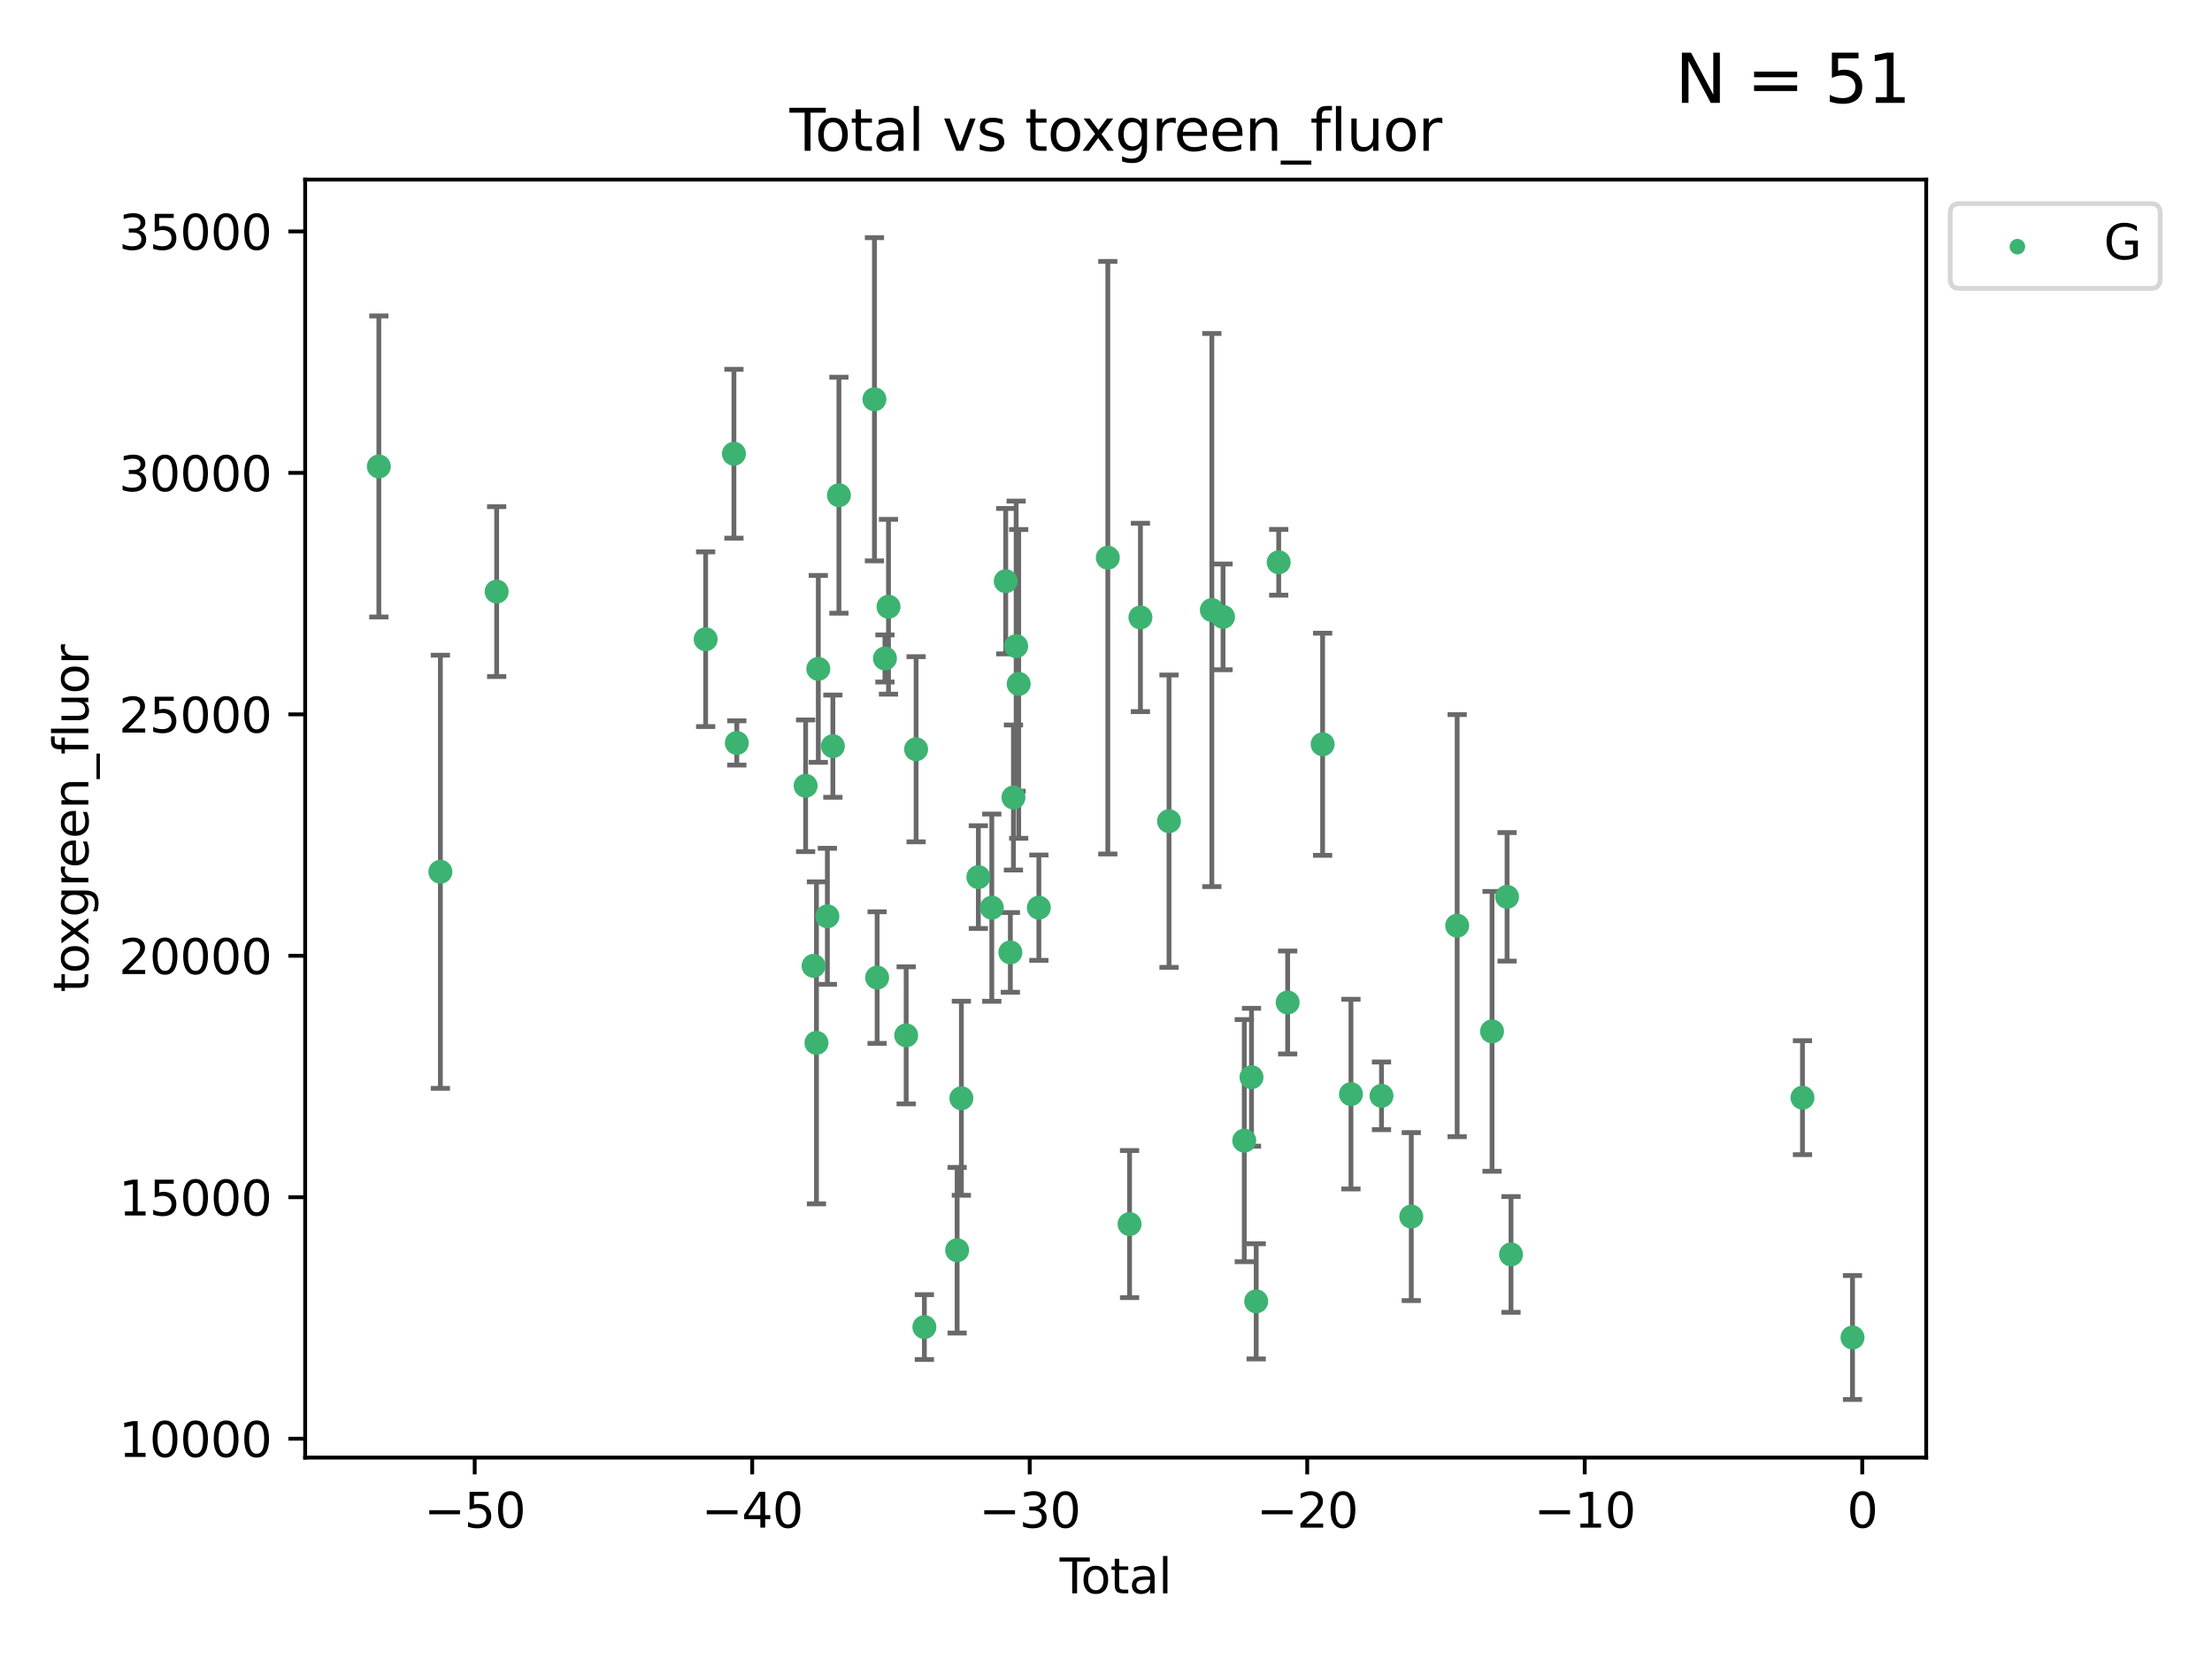<?xml version="1.0" encoding="utf-8" standalone="no"?>
<!DOCTYPE svg PUBLIC "-//W3C//DTD SVG 1.1//EN"
  "http://www.w3.org/Graphics/SVG/1.1/DTD/svg11.dtd">
<svg xmlns:xlink="http://www.w3.org/1999/xlink" width="460.8pt" height="345.6pt" viewBox="0 0 460.8 345.6" xmlns="http://www.w3.org/2000/svg" version="1.1">
 <defs>
  <style type="text/css">*{stroke-linejoin: round; stroke-linecap: butt}</style>
 </defs>
 <g id="figure_1">
  <g id="patch_1">
   <path d="M 0 345.6 
L 460.8 345.6 
L 460.8 0 
L 0 0 
z
" style="fill: #ffffff"/>
  </g>
  <g id="axes_1">
   <g id="patch_2">
    <path d="M 63.571 303.64 
L 401.26 303.64 
L 401.26 37.411 
L 63.571 37.411 
z
" style="fill: #ffffff"/>
   </g>
   <g id="PathCollection_1">
    <defs>
     <path id="mb3b7bef420" d="M 0 1.118 
C 0.297 1.118 0.581 1 0.791 0.791 
C 1 0.581 1.118 0.297 1.118 0 
C 1.118 -0.297 1 -0.581 0.791 -0.791 
C 0.581 -1 0.297 -1.118 0 -1.118 
C -0.297 -1.118 -0.581 -1 -0.791 -0.791 
C -1 -0.581 -1.118 -0.297 -1.118 0 
C -1.118 0.297 -1 0.581 -0.791 0.791 
C -0.581 1 -0.297 1.118 0 1.118 
z
" style="stroke: #3cb371"/>
    </defs>
    <g clip-path="url(#p422f9c77e2)">
     <use xlink:href="#mb3b7bef420" x="78.921" y="97.171" style="fill: #3cb371; stroke: #3cb371"/>
     <use xlink:href="#mb3b7bef420" x="91.739" y="181.606" style="fill: #3cb371; stroke: #3cb371"/>
     <use xlink:href="#mb3b7bef420" x="103.462" y="123.237" style="fill: #3cb371; stroke: #3cb371"/>
     <use xlink:href="#mb3b7bef420" x="146.999" y="133.163" style="fill: #3cb371; stroke: #3cb371"/>
     <use xlink:href="#mb3b7bef420" x="152.892" y="94.52" style="fill: #3cb371; stroke: #3cb371"/>
     <use xlink:href="#mb3b7bef420" x="153.492" y="154.77" style="fill: #3cb371; stroke: #3cb371"/>
     <use xlink:href="#mb3b7bef420" x="167.828" y="163.694" style="fill: #3cb371; stroke: #3cb371"/>
     <use xlink:href="#mb3b7bef420" x="169.483" y="201.207" style="fill: #3cb371; stroke: #3cb371"/>
     <use xlink:href="#mb3b7bef420" x="170.082" y="217.249" style="fill: #3cb371; stroke: #3cb371"/>
     <use xlink:href="#mb3b7bef420" x="170.468" y="139.339" style="fill: #3cb371; stroke: #3cb371"/>
     <use xlink:href="#mb3b7bef420" x="172.357" y="190.885" style="fill: #3cb371; stroke: #3cb371"/>
     <use xlink:href="#mb3b7bef420" x="173.502" y="155.438" style="fill: #3cb371; stroke: #3cb371"/>
     <use xlink:href="#mb3b7bef420" x="174.761" y="103.16" style="fill: #3cb371; stroke: #3cb371"/>
     <use xlink:href="#mb3b7bef420" x="182.161" y="83.177" style="fill: #3cb371; stroke: #3cb371"/>
     <use xlink:href="#mb3b7bef420" x="182.721" y="203.652" style="fill: #3cb371; stroke: #3cb371"/>
     <use xlink:href="#mb3b7bef420" x="184.35" y="137.17" style="fill: #3cb371; stroke: #3cb371"/>
     <use xlink:href="#mb3b7bef420" x="185.091" y="126.398" style="fill: #3cb371; stroke: #3cb371"/>
     <use xlink:href="#mb3b7bef420" x="188.772" y="215.683" style="fill: #3cb371; stroke: #3cb371"/>
     <use xlink:href="#mb3b7bef420" x="190.841" y="156.081" style="fill: #3cb371; stroke: #3cb371"/>
     <use xlink:href="#mb3b7bef420" x="192.565" y="276.455" style="fill: #3cb371; stroke: #3cb371"/>
     <use xlink:href="#mb3b7bef420" x="199.389" y="260.443" style="fill: #3cb371; stroke: #3cb371"/>
     <use xlink:href="#mb3b7bef420" x="200.271" y="228.785" style="fill: #3cb371; stroke: #3cb371"/>
     <use xlink:href="#mb3b7bef420" x="203.81" y="182.715" style="fill: #3cb371; stroke: #3cb371"/>
     <use xlink:href="#mb3b7bef420" x="206.609" y="189.086" style="fill: #3cb371; stroke: #3cb371"/>
     <use xlink:href="#mb3b7bef420" x="209.512" y="121.071" style="fill: #3cb371; stroke: #3cb371"/>
     <use xlink:href="#mb3b7bef420" x="210.476" y="198.403" style="fill: #3cb371; stroke: #3cb371"/>
     <use xlink:href="#mb3b7bef420" x="211.119" y="166.134" style="fill: #3cb371; stroke: #3cb371"/>
     <use xlink:href="#mb3b7bef420" x="211.682" y="134.603" style="fill: #3cb371; stroke: #3cb371"/>
     <use xlink:href="#mb3b7bef420" x="212.214" y="142.471" style="fill: #3cb371; stroke: #3cb371"/>
     <use xlink:href="#mb3b7bef420" x="216.414" y="189.084" style="fill: #3cb371; stroke: #3cb371"/>
     <use xlink:href="#mb3b7bef420" x="230.777" y="116.178" style="fill: #3cb371; stroke: #3cb371"/>
     <use xlink:href="#mb3b7bef420" x="235.309" y="254.995" style="fill: #3cb371; stroke: #3cb371"/>
     <use xlink:href="#mb3b7bef420" x="237.57" y="128.623" style="fill: #3cb371; stroke: #3cb371"/>
     <use xlink:href="#mb3b7bef420" x="243.526" y="171.065" style="fill: #3cb371; stroke: #3cb371"/>
     <use xlink:href="#mb3b7bef420" x="252.452" y="127.081" style="fill: #3cb371; stroke: #3cb371"/>
     <use xlink:href="#mb3b7bef420" x="254.782" y="128.51" style="fill: #3cb371; stroke: #3cb371"/>
     <use xlink:href="#mb3b7bef420" x="259.204" y="237.614" style="fill: #3cb371; stroke: #3cb371"/>
     <use xlink:href="#mb3b7bef420" x="260.711" y="224.405" style="fill: #3cb371; stroke: #3cb371"/>
     <use xlink:href="#mb3b7bef420" x="261.689" y="271.094" style="fill: #3cb371; stroke: #3cb371"/>
     <use xlink:href="#mb3b7bef420" x="266.377" y="117.136" style="fill: #3cb371; stroke: #3cb371"/>
     <use xlink:href="#mb3b7bef420" x="268.244" y="208.834" style="fill: #3cb371; stroke: #3cb371"/>
     <use xlink:href="#mb3b7bef420" x="275.526" y="155.046" style="fill: #3cb371; stroke: #3cb371"/>
     <use xlink:href="#mb3b7bef420" x="281.429" y="227.923" style="fill: #3cb371; stroke: #3cb371"/>
     <use xlink:href="#mb3b7bef420" x="287.791" y="228.282" style="fill: #3cb371; stroke: #3cb371"/>
     <use xlink:href="#mb3b7bef420" x="293.995" y="253.437" style="fill: #3cb371; stroke: #3cb371"/>
     <use xlink:href="#mb3b7bef420" x="303.554" y="192.83" style="fill: #3cb371; stroke: #3cb371"/>
     <use xlink:href="#mb3b7bef420" x="310.82" y="214.851" style="fill: #3cb371; stroke: #3cb371"/>
     <use xlink:href="#mb3b7bef420" x="313.947" y="186.832" style="fill: #3cb371; stroke: #3cb371"/>
     <use xlink:href="#mb3b7bef420" x="314.772" y="261.322" style="fill: #3cb371; stroke: #3cb371"/>
     <use xlink:href="#mb3b7bef420" x="375.49" y="228.666" style="fill: #3cb371; stroke: #3cb371"/>
     <use xlink:href="#mb3b7bef420" x="385.911" y="278.627" style="fill: #3cb371; stroke: #3cb371"/>
    </g>
   </g>
   <g id="matplotlib.axis_1">
    <g id="xtick_1">
     <g id="line2d_1">
      <defs>
       <path id="m20db71b859" d="M 0 0 
L 0 3.5 
" style="stroke: #000000; stroke-width: 0.8"/>
      </defs>
      <g>
       <use xlink:href="#m20db71b859" x="98.888" y="303.64" style="stroke: #000000; stroke-width: 0.8"/>
      </g>
     </g>
     <g id="text_1">
      <!-- −50 -->
      <g transform="translate(88.336 318.238)scale(0.1 -0.1)">
       <defs>
        <path id="DejaVuSans-2212" d="M 678 2272 
L 4684 2272 
L 4684 1741 
L 678 1741 
L 678 2272 
z
" transform="scale(0.016)"/>
        <path id="DejaVuSans-35" d="M 691 4666 
L 3169 4666 
L 3169 4134 
L 1269 4134 
L 1269 2991 
Q 1406 3038 1543 3061 
Q 1681 3084 1819 3084 
Q 2600 3084 3056 2656 
Q 3513 2228 3513 1497 
Q 3513 744 3044 326 
Q 2575 -91 1722 -91 
Q 1428 -91 1123 -41 
Q 819 9 494 109 
L 494 744 
Q 775 591 1075 516 
Q 1375 441 1709 441 
Q 2250 441 2565 725 
Q 2881 1009 2881 1497 
Q 2881 1984 2565 2268 
Q 2250 2553 1709 2553 
Q 1456 2553 1204 2497 
Q 953 2441 691 2322 
L 691 4666 
z
" transform="scale(0.016)"/>
        <path id="DejaVuSans-30" d="M 2034 4250 
Q 1547 4250 1301 3770 
Q 1056 3291 1056 2328 
Q 1056 1369 1301 889 
Q 1547 409 2034 409 
Q 2525 409 2770 889 
Q 3016 1369 3016 2328 
Q 3016 3291 2770 3770 
Q 2525 4250 2034 4250 
z
M 2034 4750 
Q 2819 4750 3233 4129 
Q 3647 3509 3647 2328 
Q 3647 1150 3233 529 
Q 2819 -91 2034 -91 
Q 1250 -91 836 529 
Q 422 1150 422 2328 
Q 422 3509 836 4129 
Q 1250 4750 2034 4750 
z
" transform="scale(0.016)"/>
       </defs>
       <use xlink:href="#DejaVuSans-2212"/>
       <use xlink:href="#DejaVuSans-35" x="83.789"/>
       <use xlink:href="#DejaVuSans-30" x="147.412"/>
      </g>
     </g>
    </g>
    <g id="xtick_2">
     <g id="line2d_2">
      <g>
       <use xlink:href="#m20db71b859" x="156.699" y="303.64" style="stroke: #000000; stroke-width: 0.8"/>
      </g>
     </g>
     <g id="text_2">
      <!-- −40 -->
      <g transform="translate(146.146 318.238)scale(0.1 -0.1)">
       <defs>
        <path id="DejaVuSans-34" d="M 2419 4116 
L 825 1625 
L 2419 1625 
L 2419 4116 
z
M 2253 4666 
L 3047 4666 
L 3047 1625 
L 3713 1625 
L 3713 1100 
L 3047 1100 
L 3047 0 
L 2419 0 
L 2419 1100 
L 313 1100 
L 313 1709 
L 2253 4666 
z
" transform="scale(0.016)"/>
       </defs>
       <use xlink:href="#DejaVuSans-2212"/>
       <use xlink:href="#DejaVuSans-34" x="83.789"/>
       <use xlink:href="#DejaVuSans-30" x="147.412"/>
      </g>
     </g>
    </g>
    <g id="xtick_3">
     <g id="line2d_3">
      <g>
       <use xlink:href="#m20db71b859" x="214.509" y="303.64" style="stroke: #000000; stroke-width: 0.8"/>
      </g>
     </g>
     <g id="text_3">
      <!-- −30 -->
      <g transform="translate(203.956 318.238)scale(0.1 -0.1)">
       <defs>
        <path id="DejaVuSans-33" d="M 2597 2516 
Q 3050 2419 3304 2112 
Q 3559 1806 3559 1356 
Q 3559 666 3084 287 
Q 2609 -91 1734 -91 
Q 1441 -91 1130 -33 
Q 819 25 488 141 
L 488 750 
Q 750 597 1062 519 
Q 1375 441 1716 441 
Q 2309 441 2620 675 
Q 2931 909 2931 1356 
Q 2931 1769 2642 2001 
Q 2353 2234 1838 2234 
L 1294 2234 
L 1294 2753 
L 1863 2753 
Q 2328 2753 2575 2939 
Q 2822 3125 2822 3475 
Q 2822 3834 2567 4026 
Q 2313 4219 1838 4219 
Q 1578 4219 1281 4162 
Q 984 4106 628 3988 
L 628 4550 
Q 988 4650 1302 4700 
Q 1616 4750 1894 4750 
Q 2613 4750 3031 4423 
Q 3450 4097 3450 3541 
Q 3450 3153 3228 2886 
Q 3006 2619 2597 2516 
z
" transform="scale(0.016)"/>
       </defs>
       <use xlink:href="#DejaVuSans-2212"/>
       <use xlink:href="#DejaVuSans-33" x="83.789"/>
       <use xlink:href="#DejaVuSans-30" x="147.412"/>
      </g>
     </g>
    </g>
    <g id="xtick_4">
     <g id="line2d_4">
      <g>
       <use xlink:href="#m20db71b859" x="272.319" y="303.64" style="stroke: #000000; stroke-width: 0.8"/>
      </g>
     </g>
     <g id="text_4">
      <!-- −20 -->
      <g transform="translate(261.767 318.238)scale(0.1 -0.1)">
       <defs>
        <path id="DejaVuSans-32" d="M 1228 531 
L 3431 531 
L 3431 0 
L 469 0 
L 469 531 
Q 828 903 1448 1529 
Q 2069 2156 2228 2338 
Q 2531 2678 2651 2914 
Q 2772 3150 2772 3378 
Q 2772 3750 2511 3984 
Q 2250 4219 1831 4219 
Q 1534 4219 1204 4116 
Q 875 4013 500 3803 
L 500 4441 
Q 881 4594 1212 4672 
Q 1544 4750 1819 4750 
Q 2544 4750 2975 4387 
Q 3406 4025 3406 3419 
Q 3406 3131 3298 2873 
Q 3191 2616 2906 2266 
Q 2828 2175 2409 1742 
Q 1991 1309 1228 531 
z
" transform="scale(0.016)"/>
       </defs>
       <use xlink:href="#DejaVuSans-2212"/>
       <use xlink:href="#DejaVuSans-32" x="83.789"/>
       <use xlink:href="#DejaVuSans-30" x="147.412"/>
      </g>
     </g>
    </g>
    <g id="xtick_5">
     <g id="line2d_5">
      <g>
       <use xlink:href="#m20db71b859" x="330.129" y="303.64" style="stroke: #000000; stroke-width: 0.8"/>
      </g>
     </g>
     <g id="text_5">
      <!-- −10 -->
      <g transform="translate(319.577 318.238)scale(0.1 -0.1)">
       <defs>
        <path id="DejaVuSans-31" d="M 794 531 
L 1825 531 
L 1825 4091 
L 703 3866 
L 703 4441 
L 1819 4666 
L 2450 4666 
L 2450 531 
L 3481 531 
L 3481 0 
L 794 0 
L 794 531 
z
" transform="scale(0.016)"/>
       </defs>
       <use xlink:href="#DejaVuSans-2212"/>
       <use xlink:href="#DejaVuSans-31" x="83.789"/>
       <use xlink:href="#DejaVuSans-30" x="147.412"/>
      </g>
     </g>
    </g>
    <g id="xtick_6">
     <g id="line2d_6">
      <g>
       <use xlink:href="#m20db71b859" x="387.939" y="303.64" style="stroke: #000000; stroke-width: 0.8"/>
      </g>
     </g>
     <g id="text_6">
      <!-- 0 -->
      <g transform="translate(384.758 318.238)scale(0.1 -0.1)">
       <use xlink:href="#DejaVuSans-30"/>
      </g>
     </g>
    </g>
    <g id="text_7">
     <!-- Total -->
     <g transform="translate(220.739 331.917)scale(0.1 -0.1)">
      <defs>
       <path id="DejaVuSans-54" d="M -19 4666 
L 3928 4666 
L 3928 4134 
L 2272 4134 
L 2272 0 
L 1638 0 
L 1638 4134 
L -19 4134 
L -19 4666 
z
" transform="scale(0.016)"/>
       <path id="DejaVuSans-6f" d="M 1959 3097 
Q 1497 3097 1228 2736 
Q 959 2375 959 1747 
Q 959 1119 1226 758 
Q 1494 397 1959 397 
Q 2419 397 2687 759 
Q 2956 1122 2956 1747 
Q 2956 2369 2687 2733 
Q 2419 3097 1959 3097 
z
M 1959 3584 
Q 2709 3584 3137 3096 
Q 3566 2609 3566 1747 
Q 3566 888 3137 398 
Q 2709 -91 1959 -91 
Q 1206 -91 779 398 
Q 353 888 353 1747 
Q 353 2609 779 3096 
Q 1206 3584 1959 3584 
z
" transform="scale(0.016)"/>
       <path id="DejaVuSans-74" d="M 1172 4494 
L 1172 3500 
L 2356 3500 
L 2356 3053 
L 1172 3053 
L 1172 1153 
Q 1172 725 1289 603 
Q 1406 481 1766 481 
L 2356 481 
L 2356 0 
L 1766 0 
Q 1100 0 847 248 
Q 594 497 594 1153 
L 594 3053 
L 172 3053 
L 172 3500 
L 594 3500 
L 594 4494 
L 1172 4494 
z
" transform="scale(0.016)"/>
       <path id="DejaVuSans-61" d="M 2194 1759 
Q 1497 1759 1228 1600 
Q 959 1441 959 1056 
Q 959 750 1161 570 
Q 1363 391 1709 391 
Q 2188 391 2477 730 
Q 2766 1069 2766 1631 
L 2766 1759 
L 2194 1759 
z
M 3341 1997 
L 3341 0 
L 2766 0 
L 2766 531 
Q 2569 213 2275 61 
Q 1981 -91 1556 -91 
Q 1019 -91 701 211 
Q 384 513 384 1019 
Q 384 1609 779 1909 
Q 1175 2209 1959 2209 
L 2766 2209 
L 2766 2266 
Q 2766 2663 2505 2880 
Q 2244 3097 1772 3097 
Q 1472 3097 1187 3025 
Q 903 2953 641 2809 
L 641 3341 
Q 956 3463 1253 3523 
Q 1550 3584 1831 3584 
Q 2591 3584 2966 3190 
Q 3341 2797 3341 1997 
z
" transform="scale(0.016)"/>
       <path id="DejaVuSans-6c" d="M 603 4863 
L 1178 4863 
L 1178 0 
L 603 0 
L 603 4863 
z
" transform="scale(0.016)"/>
      </defs>
      <use xlink:href="#DejaVuSans-54"/>
      <use xlink:href="#DejaVuSans-6f" x="44.084"/>
      <use xlink:href="#DejaVuSans-74" x="105.266"/>
      <use xlink:href="#DejaVuSans-61" x="144.475"/>
      <use xlink:href="#DejaVuSans-6c" x="205.754"/>
     </g>
    </g>
   </g>
   <g id="matplotlib.axis_2">
    <g id="ytick_1">
     <g id="line2d_7">
      <defs>
       <path id="mde42cd6445" d="M 0 0 
L -3.5 0 
" style="stroke: #000000; stroke-width: 0.8"/>
      </defs>
      <g>
       <use xlink:href="#mde42cd6445" x="63.571" y="299.706" style="stroke: #000000; stroke-width: 0.8"/>
      </g>
     </g>
     <g id="text_8">
      <!-- 10000 -->
      <g transform="translate(24.759 303.505)scale(0.1 -0.1)">
       <use xlink:href="#DejaVuSans-31"/>
       <use xlink:href="#DejaVuSans-30" x="63.623"/>
       <use xlink:href="#DejaVuSans-30" x="127.246"/>
       <use xlink:href="#DejaVuSans-30" x="190.869"/>
       <use xlink:href="#DejaVuSans-30" x="254.492"/>
      </g>
     </g>
    </g>
    <g id="ytick_2">
     <g id="line2d_8">
      <g>
       <use xlink:href="#mde42cd6445" x="63.571" y="249.408" style="stroke: #000000; stroke-width: 0.8"/>
      </g>
     </g>
     <g id="text_9">
      <!-- 15000 -->
      <g transform="translate(24.759 253.207)scale(0.1 -0.1)">
       <use xlink:href="#DejaVuSans-31"/>
       <use xlink:href="#DejaVuSans-35" x="63.623"/>
       <use xlink:href="#DejaVuSans-30" x="127.246"/>
       <use xlink:href="#DejaVuSans-30" x="190.869"/>
       <use xlink:href="#DejaVuSans-30" x="254.492"/>
      </g>
     </g>
    </g>
    <g id="ytick_3">
     <g id="line2d_9">
      <g>
       <use xlink:href="#mde42cd6445" x="63.571" y="199.109" style="stroke: #000000; stroke-width: 0.8"/>
      </g>
     </g>
     <g id="text_10">
      <!-- 20000 -->
      <g transform="translate(24.759 202.908)scale(0.1 -0.1)">
       <use xlink:href="#DejaVuSans-32"/>
       <use xlink:href="#DejaVuSans-30" x="63.623"/>
       <use xlink:href="#DejaVuSans-30" x="127.246"/>
       <use xlink:href="#DejaVuSans-30" x="190.869"/>
       <use xlink:href="#DejaVuSans-30" x="254.492"/>
      </g>
     </g>
    </g>
    <g id="ytick_4">
     <g id="line2d_10">
      <g>
       <use xlink:href="#mde42cd6445" x="63.571" y="148.811" style="stroke: #000000; stroke-width: 0.8"/>
      </g>
     </g>
     <g id="text_11">
      <!-- 25000 -->
      <g transform="translate(24.759 152.61)scale(0.1 -0.1)">
       <use xlink:href="#DejaVuSans-32"/>
       <use xlink:href="#DejaVuSans-35" x="63.623"/>
       <use xlink:href="#DejaVuSans-30" x="127.246"/>
       <use xlink:href="#DejaVuSans-30" x="190.869"/>
       <use xlink:href="#DejaVuSans-30" x="254.492"/>
      </g>
     </g>
    </g>
    <g id="ytick_5">
     <g id="line2d_11">
      <g>
       <use xlink:href="#mde42cd6445" x="63.571" y="98.512" style="stroke: #000000; stroke-width: 0.8"/>
      </g>
     </g>
     <g id="text_12">
      <!-- 30000 -->
      <g transform="translate(24.759 102.311)scale(0.1 -0.1)">
       <use xlink:href="#DejaVuSans-33"/>
       <use xlink:href="#DejaVuSans-30" x="63.623"/>
       <use xlink:href="#DejaVuSans-30" x="127.246"/>
       <use xlink:href="#DejaVuSans-30" x="190.869"/>
       <use xlink:href="#DejaVuSans-30" x="254.492"/>
      </g>
     </g>
    </g>
    <g id="ytick_6">
     <g id="line2d_12">
      <g>
       <use xlink:href="#mde42cd6445" x="63.571" y="48.214" style="stroke: #000000; stroke-width: 0.8"/>
      </g>
     </g>
     <g id="text_13">
      <!-- 35000 -->
      <g transform="translate(24.759 52.013)scale(0.1 -0.1)">
       <use xlink:href="#DejaVuSans-33"/>
       <use xlink:href="#DejaVuSans-35" x="63.623"/>
       <use xlink:href="#DejaVuSans-30" x="127.246"/>
       <use xlink:href="#DejaVuSans-30" x="190.869"/>
       <use xlink:href="#DejaVuSans-30" x="254.492"/>
      </g>
     </g>
    </g>
    <g id="text_14">
     <!-- toxgreen_fluor -->
     <g transform="translate(18.401 206.72)rotate(-90)scale(0.1 -0.1)">
      <defs>
       <path id="DejaVuSans-78" d="M 3513 3500 
L 2247 1797 
L 3578 0 
L 2900 0 
L 1881 1375 
L 863 0 
L 184 0 
L 1544 1831 
L 300 3500 
L 978 3500 
L 1906 2253 
L 2834 3500 
L 3513 3500 
z
" transform="scale(0.016)"/>
       <path id="DejaVuSans-67" d="M 2906 1791 
Q 2906 2416 2648 2759 
Q 2391 3103 1925 3103 
Q 1463 3103 1205 2759 
Q 947 2416 947 1791 
Q 947 1169 1205 825 
Q 1463 481 1925 481 
Q 2391 481 2648 825 
Q 2906 1169 2906 1791 
z
M 3481 434 
Q 3481 -459 3084 -895 
Q 2688 -1331 1869 -1331 
Q 1566 -1331 1297 -1286 
Q 1028 -1241 775 -1147 
L 775 -588 
Q 1028 -725 1275 -790 
Q 1522 -856 1778 -856 
Q 2344 -856 2625 -561 
Q 2906 -266 2906 331 
L 2906 616 
Q 2728 306 2450 153 
Q 2172 0 1784 0 
Q 1141 0 747 490 
Q 353 981 353 1791 
Q 353 2603 747 3093 
Q 1141 3584 1784 3584 
Q 2172 3584 2450 3431 
Q 2728 3278 2906 2969 
L 2906 3500 
L 3481 3500 
L 3481 434 
z
" transform="scale(0.016)"/>
       <path id="DejaVuSans-72" d="M 2631 2963 
Q 2534 3019 2420 3045 
Q 2306 3072 2169 3072 
Q 1681 3072 1420 2755 
Q 1159 2438 1159 1844 
L 1159 0 
L 581 0 
L 581 3500 
L 1159 3500 
L 1159 2956 
Q 1341 3275 1631 3429 
Q 1922 3584 2338 3584 
Q 2397 3584 2469 3576 
Q 2541 3569 2628 3553 
L 2631 2963 
z
" transform="scale(0.016)"/>
       <path id="DejaVuSans-65" d="M 3597 1894 
L 3597 1613 
L 953 1613 
Q 991 1019 1311 708 
Q 1631 397 2203 397 
Q 2534 397 2845 478 
Q 3156 559 3463 722 
L 3463 178 
Q 3153 47 2828 -22 
Q 2503 -91 2169 -91 
Q 1331 -91 842 396 
Q 353 884 353 1716 
Q 353 2575 817 3079 
Q 1281 3584 2069 3584 
Q 2775 3584 3186 3129 
Q 3597 2675 3597 1894 
z
M 3022 2063 
Q 3016 2534 2758 2815 
Q 2500 3097 2075 3097 
Q 1594 3097 1305 2825 
Q 1016 2553 972 2059 
L 3022 2063 
z
" transform="scale(0.016)"/>
       <path id="DejaVuSans-6e" d="M 3513 2113 
L 3513 0 
L 2938 0 
L 2938 2094 
Q 2938 2591 2744 2837 
Q 2550 3084 2163 3084 
Q 1697 3084 1428 2787 
Q 1159 2491 1159 1978 
L 1159 0 
L 581 0 
L 581 3500 
L 1159 3500 
L 1159 2956 
Q 1366 3272 1645 3428 
Q 1925 3584 2291 3584 
Q 2894 3584 3203 3211 
Q 3513 2838 3513 2113 
z
" transform="scale(0.016)"/>
       <path id="DejaVuSans-5f" d="M 3263 -1063 
L 3263 -1509 
L -63 -1509 
L -63 -1063 
L 3263 -1063 
z
" transform="scale(0.016)"/>
       <path id="DejaVuSans-66" d="M 2375 4863 
L 2375 4384 
L 1825 4384 
Q 1516 4384 1395 4259 
Q 1275 4134 1275 3809 
L 1275 3500 
L 2222 3500 
L 2222 3053 
L 1275 3053 
L 1275 0 
L 697 0 
L 697 3053 
L 147 3053 
L 147 3500 
L 697 3500 
L 697 3744 
Q 697 4328 969 4595 
Q 1241 4863 1831 4863 
L 2375 4863 
z
" transform="scale(0.016)"/>
       <path id="DejaVuSans-75" d="M 544 1381 
L 544 3500 
L 1119 3500 
L 1119 1403 
Q 1119 906 1312 657 
Q 1506 409 1894 409 
Q 2359 409 2629 706 
Q 2900 1003 2900 1516 
L 2900 3500 
L 3475 3500 
L 3475 0 
L 2900 0 
L 2900 538 
Q 2691 219 2414 64 
Q 2138 -91 1772 -91 
Q 1169 -91 856 284 
Q 544 659 544 1381 
z
M 1991 3584 
L 1991 3584 
z
" transform="scale(0.016)"/>
      </defs>
      <use xlink:href="#DejaVuSans-74"/>
      <use xlink:href="#DejaVuSans-6f" x="39.209"/>
      <use xlink:href="#DejaVuSans-78" x="97.266"/>
      <use xlink:href="#DejaVuSans-67" x="156.445"/>
      <use xlink:href="#DejaVuSans-72" x="219.922"/>
      <use xlink:href="#DejaVuSans-65" x="258.785"/>
      <use xlink:href="#DejaVuSans-65" x="320.309"/>
      <use xlink:href="#DejaVuSans-6e" x="381.832"/>
      <use xlink:href="#DejaVuSans-5f" x="445.211"/>
      <use xlink:href="#DejaVuSans-66" x="495.211"/>
      <use xlink:href="#DejaVuSans-6c" x="530.416"/>
      <use xlink:href="#DejaVuSans-75" x="558.199"/>
      <use xlink:href="#DejaVuSans-6f" x="621.578"/>
      <use xlink:href="#DejaVuSans-72" x="682.76"/>
     </g>
    </g>
   </g>
   <g id="LineCollection_1">
    <path d="M 78.921 128.527 
L 78.921 65.815 
" clip-path="url(#p422f9c77e2)" style="fill: none; stroke: #696969"/>
    <path d="M 91.739 226.721 
L 91.739 136.49 
" clip-path="url(#p422f9c77e2)" style="fill: none; stroke: #696969"/>
    <path d="M 103.462 140.929 
L 103.462 105.545 
" clip-path="url(#p422f9c77e2)" style="fill: none; stroke: #696969"/>
    <path d="M 146.999 151.361 
L 146.999 114.966 
" clip-path="url(#p422f9c77e2)" style="fill: none; stroke: #696969"/>
    <path d="M 152.892 112.11 
L 152.892 76.93 
" clip-path="url(#p422f9c77e2)" style="fill: none; stroke: #696969"/>
    <path d="M 153.492 159.381 
L 153.492 150.158 
" clip-path="url(#p422f9c77e2)" style="fill: none; stroke: #696969"/>
    <path d="M 167.828 177.407 
L 167.828 149.981 
" clip-path="url(#p422f9c77e2)" style="fill: none; stroke: #696969"/>
    <path d="M 169.483 201.894 
L 169.483 200.52 
" clip-path="url(#p422f9c77e2)" style="fill: none; stroke: #696969"/>
    <path d="M 170.082 250.784 
L 170.082 183.715 
" clip-path="url(#p422f9c77e2)" style="fill: none; stroke: #696969"/>
    <path d="M 170.468 158.8 
L 170.468 119.878 
" clip-path="url(#p422f9c77e2)" style="fill: none; stroke: #696969"/>
    <path d="M 172.357 205.058 
L 172.357 176.713 
" clip-path="url(#p422f9c77e2)" style="fill: none; stroke: #696969"/>
    <path d="M 173.502 166.087 
L 173.502 144.789 
" clip-path="url(#p422f9c77e2)" style="fill: none; stroke: #696969"/>
    <path d="M 174.761 127.741 
L 174.761 78.579 
" clip-path="url(#p422f9c77e2)" style="fill: none; stroke: #696969"/>
    <path d="M 182.161 116.841 
L 182.161 49.513 
" clip-path="url(#p422f9c77e2)" style="fill: none; stroke: #696969"/>
    <path d="M 182.721 217.358 
L 182.721 189.945 
" clip-path="url(#p422f9c77e2)" style="fill: none; stroke: #696969"/>
    <path d="M 184.35 142.076 
L 184.35 132.264 
" clip-path="url(#p422f9c77e2)" style="fill: none; stroke: #696969"/>
    <path d="M 185.091 144.605 
L 185.091 108.191 
" clip-path="url(#p422f9c77e2)" style="fill: none; stroke: #696969"/>
    <path d="M 188.772 229.963 
L 188.772 201.403 
" clip-path="url(#p422f9c77e2)" style="fill: none; stroke: #696969"/>
    <path d="M 190.841 175.371 
L 190.841 136.792 
" clip-path="url(#p422f9c77e2)" style="fill: none; stroke: #696969"/>
    <path d="M 192.565 283.208 
L 192.565 269.701 
" clip-path="url(#p422f9c77e2)" style="fill: none; stroke: #696969"/>
    <path d="M 199.389 277.696 
L 199.389 243.191 
" clip-path="url(#p422f9c77e2)" style="fill: none; stroke: #696969"/>
    <path d="M 200.271 248.994 
L 200.271 208.576 
" clip-path="url(#p422f9c77e2)" style="fill: none; stroke: #696969"/>
    <path d="M 203.81 193.42 
L 203.81 172.011 
" clip-path="url(#p422f9c77e2)" style="fill: none; stroke: #696969"/>
    <path d="M 206.609 208.588 
L 206.609 169.584 
" clip-path="url(#p422f9c77e2)" style="fill: none; stroke: #696969"/>
    <path d="M 209.512 136.214 
L 209.512 105.929 
" clip-path="url(#p422f9c77e2)" style="fill: none; stroke: #696969"/>
    <path d="M 210.476 206.707 
L 210.476 190.1 
" clip-path="url(#p422f9c77e2)" style="fill: none; stroke: #696969"/>
    <path d="M 211.119 181.24 
L 211.119 151.029 
" clip-path="url(#p422f9c77e2)" style="fill: none; stroke: #696969"/>
    <path d="M 211.682 164.82 
L 211.682 104.386 
" clip-path="url(#p422f9c77e2)" style="fill: none; stroke: #696969"/>
    <path d="M 212.214 174.634 
L 212.214 110.309 
" clip-path="url(#p422f9c77e2)" style="fill: none; stroke: #696969"/>
    <path d="M 216.414 200.059 
L 216.414 178.108 
" clip-path="url(#p422f9c77e2)" style="fill: none; stroke: #696969"/>
    <path d="M 230.777 177.901 
L 230.777 54.455 
" clip-path="url(#p422f9c77e2)" style="fill: none; stroke: #696969"/>
    <path d="M 235.309 270.315 
L 235.309 239.676 
" clip-path="url(#p422f9c77e2)" style="fill: none; stroke: #696969"/>
    <path d="M 237.57 148.244 
L 237.57 109.003 
" clip-path="url(#p422f9c77e2)" style="fill: none; stroke: #696969"/>
    <path d="M 243.526 201.514 
L 243.526 140.616 
" clip-path="url(#p422f9c77e2)" style="fill: none; stroke: #696969"/>
    <path d="M 252.452 184.695 
L 252.452 69.468 
" clip-path="url(#p422f9c77e2)" style="fill: none; stroke: #696969"/>
    <path d="M 254.782 139.526 
L 254.782 117.494 
" clip-path="url(#p422f9c77e2)" style="fill: none; stroke: #696969"/>
    <path d="M 259.204 262.836 
L 259.204 212.391 
" clip-path="url(#p422f9c77e2)" style="fill: none; stroke: #696969"/>
    <path d="M 260.711 238.768 
L 260.711 210.043 
" clip-path="url(#p422f9c77e2)" style="fill: none; stroke: #696969"/>
    <path d="M 261.689 283.092 
L 261.689 259.096 
" clip-path="url(#p422f9c77e2)" style="fill: none; stroke: #696969"/>
    <path d="M 266.377 123.987 
L 266.377 110.286 
" clip-path="url(#p422f9c77e2)" style="fill: none; stroke: #696969"/>
    <path d="M 268.244 219.553 
L 268.244 198.114 
" clip-path="url(#p422f9c77e2)" style="fill: none; stroke: #696969"/>
    <path d="M 275.526 178.184 
L 275.526 131.909 
" clip-path="url(#p422f9c77e2)" style="fill: none; stroke: #696969"/>
    <path d="M 281.429 247.679 
L 281.429 208.167 
" clip-path="url(#p422f9c77e2)" style="fill: none; stroke: #696969"/>
    <path d="M 287.791 235.329 
L 287.791 221.235 
" clip-path="url(#p422f9c77e2)" style="fill: none; stroke: #696969"/>
    <path d="M 293.995 270.931 
L 293.995 235.942 
" clip-path="url(#p422f9c77e2)" style="fill: none; stroke: #696969"/>
    <path d="M 303.554 236.798 
L 303.554 148.863 
" clip-path="url(#p422f9c77e2)" style="fill: none; stroke: #696969"/>
    <path d="M 310.82 243.999 
L 310.82 185.703 
" clip-path="url(#p422f9c77e2)" style="fill: none; stroke: #696969"/>
    <path d="M 313.947 200.218 
L 313.947 173.446 
" clip-path="url(#p422f9c77e2)" style="fill: none; stroke: #696969"/>
    <path d="M 314.772 273.377 
L 314.772 249.267 
" clip-path="url(#p422f9c77e2)" style="fill: none; stroke: #696969"/>
    <path d="M 375.49 240.535 
L 375.49 216.797 
" clip-path="url(#p422f9c77e2)" style="fill: none; stroke: #696969"/>
    <path d="M 385.911 291.539 
L 385.911 265.716 
" clip-path="url(#p422f9c77e2)" style="fill: none; stroke: #696969"/>
   </g>
   <g id="line2d_13">
    <defs>
     <path id="mc0e16c03ad" d="M 2 0 
L -2 -0 
" style="stroke: #696969"/>
    </defs>
    <g clip-path="url(#p422f9c77e2)">
     <use xlink:href="#mc0e16c03ad" x="78.921" y="128.527" style="fill: #696969; stroke: #696969"/>
     <use xlink:href="#mc0e16c03ad" x="91.739" y="226.721" style="fill: #696969; stroke: #696969"/>
     <use xlink:href="#mc0e16c03ad" x="103.462" y="140.929" style="fill: #696969; stroke: #696969"/>
     <use xlink:href="#mc0e16c03ad" x="146.999" y="151.361" style="fill: #696969; stroke: #696969"/>
     <use xlink:href="#mc0e16c03ad" x="152.892" y="112.11" style="fill: #696969; stroke: #696969"/>
     <use xlink:href="#mc0e16c03ad" x="153.492" y="159.381" style="fill: #696969; stroke: #696969"/>
     <use xlink:href="#mc0e16c03ad" x="167.828" y="177.407" style="fill: #696969; stroke: #696969"/>
     <use xlink:href="#mc0e16c03ad" x="169.483" y="201.894" style="fill: #696969; stroke: #696969"/>
     <use xlink:href="#mc0e16c03ad" x="170.082" y="250.784" style="fill: #696969; stroke: #696969"/>
     <use xlink:href="#mc0e16c03ad" x="170.468" y="158.8" style="fill: #696969; stroke: #696969"/>
     <use xlink:href="#mc0e16c03ad" x="172.357" y="205.058" style="fill: #696969; stroke: #696969"/>
     <use xlink:href="#mc0e16c03ad" x="173.502" y="166.087" style="fill: #696969; stroke: #696969"/>
     <use xlink:href="#mc0e16c03ad" x="174.761" y="127.741" style="fill: #696969; stroke: #696969"/>
     <use xlink:href="#mc0e16c03ad" x="182.161" y="116.841" style="fill: #696969; stroke: #696969"/>
     <use xlink:href="#mc0e16c03ad" x="182.721" y="217.358" style="fill: #696969; stroke: #696969"/>
     <use xlink:href="#mc0e16c03ad" x="184.35" y="142.076" style="fill: #696969; stroke: #696969"/>
     <use xlink:href="#mc0e16c03ad" x="185.091" y="144.605" style="fill: #696969; stroke: #696969"/>
     <use xlink:href="#mc0e16c03ad" x="188.772" y="229.963" style="fill: #696969; stroke: #696969"/>
     <use xlink:href="#mc0e16c03ad" x="190.841" y="175.371" style="fill: #696969; stroke: #696969"/>
     <use xlink:href="#mc0e16c03ad" x="192.565" y="283.208" style="fill: #696969; stroke: #696969"/>
     <use xlink:href="#mc0e16c03ad" x="199.389" y="277.696" style="fill: #696969; stroke: #696969"/>
     <use xlink:href="#mc0e16c03ad" x="200.271" y="248.994" style="fill: #696969; stroke: #696969"/>
     <use xlink:href="#mc0e16c03ad" x="203.81" y="193.42" style="fill: #696969; stroke: #696969"/>
     <use xlink:href="#mc0e16c03ad" x="206.609" y="208.588" style="fill: #696969; stroke: #696969"/>
     <use xlink:href="#mc0e16c03ad" x="209.512" y="136.214" style="fill: #696969; stroke: #696969"/>
     <use xlink:href="#mc0e16c03ad" x="210.476" y="206.707" style="fill: #696969; stroke: #696969"/>
     <use xlink:href="#mc0e16c03ad" x="211.119" y="181.24" style="fill: #696969; stroke: #696969"/>
     <use xlink:href="#mc0e16c03ad" x="211.682" y="164.82" style="fill: #696969; stroke: #696969"/>
     <use xlink:href="#mc0e16c03ad" x="212.214" y="174.634" style="fill: #696969; stroke: #696969"/>
     <use xlink:href="#mc0e16c03ad" x="216.414" y="200.059" style="fill: #696969; stroke: #696969"/>
     <use xlink:href="#mc0e16c03ad" x="230.777" y="177.901" style="fill: #696969; stroke: #696969"/>
     <use xlink:href="#mc0e16c03ad" x="235.309" y="270.315" style="fill: #696969; stroke: #696969"/>
     <use xlink:href="#mc0e16c03ad" x="237.57" y="148.244" style="fill: #696969; stroke: #696969"/>
     <use xlink:href="#mc0e16c03ad" x="243.526" y="201.514" style="fill: #696969; stroke: #696969"/>
     <use xlink:href="#mc0e16c03ad" x="252.452" y="184.695" style="fill: #696969; stroke: #696969"/>
     <use xlink:href="#mc0e16c03ad" x="254.782" y="139.526" style="fill: #696969; stroke: #696969"/>
     <use xlink:href="#mc0e16c03ad" x="259.204" y="262.836" style="fill: #696969; stroke: #696969"/>
     <use xlink:href="#mc0e16c03ad" x="260.711" y="238.768" style="fill: #696969; stroke: #696969"/>
     <use xlink:href="#mc0e16c03ad" x="261.689" y="283.092" style="fill: #696969; stroke: #696969"/>
     <use xlink:href="#mc0e16c03ad" x="266.377" y="123.987" style="fill: #696969; stroke: #696969"/>
     <use xlink:href="#mc0e16c03ad" x="268.244" y="219.553" style="fill: #696969; stroke: #696969"/>
     <use xlink:href="#mc0e16c03ad" x="275.526" y="178.184" style="fill: #696969; stroke: #696969"/>
     <use xlink:href="#mc0e16c03ad" x="281.429" y="247.679" style="fill: #696969; stroke: #696969"/>
     <use xlink:href="#mc0e16c03ad" x="287.791" y="235.329" style="fill: #696969; stroke: #696969"/>
     <use xlink:href="#mc0e16c03ad" x="293.995" y="270.931" style="fill: #696969; stroke: #696969"/>
     <use xlink:href="#mc0e16c03ad" x="303.554" y="236.798" style="fill: #696969; stroke: #696969"/>
     <use xlink:href="#mc0e16c03ad" x="310.82" y="243.999" style="fill: #696969; stroke: #696969"/>
     <use xlink:href="#mc0e16c03ad" x="313.947" y="200.218" style="fill: #696969; stroke: #696969"/>
     <use xlink:href="#mc0e16c03ad" x="314.772" y="273.377" style="fill: #696969; stroke: #696969"/>
     <use xlink:href="#mc0e16c03ad" x="375.49" y="240.535" style="fill: #696969; stroke: #696969"/>
     <use xlink:href="#mc0e16c03ad" x="385.911" y="291.539" style="fill: #696969; stroke: #696969"/>
    </g>
   </g>
   <g id="line2d_14">
    <g clip-path="url(#p422f9c77e2)">
     <use xlink:href="#mc0e16c03ad" x="78.921" y="65.815" style="fill: #696969; stroke: #696969"/>
     <use xlink:href="#mc0e16c03ad" x="91.739" y="136.49" style="fill: #696969; stroke: #696969"/>
     <use xlink:href="#mc0e16c03ad" x="103.462" y="105.545" style="fill: #696969; stroke: #696969"/>
     <use xlink:href="#mc0e16c03ad" x="146.999" y="114.966" style="fill: #696969; stroke: #696969"/>
     <use xlink:href="#mc0e16c03ad" x="152.892" y="76.93" style="fill: #696969; stroke: #696969"/>
     <use xlink:href="#mc0e16c03ad" x="153.492" y="150.158" style="fill: #696969; stroke: #696969"/>
     <use xlink:href="#mc0e16c03ad" x="167.828" y="149.981" style="fill: #696969; stroke: #696969"/>
     <use xlink:href="#mc0e16c03ad" x="169.483" y="200.52" style="fill: #696969; stroke: #696969"/>
     <use xlink:href="#mc0e16c03ad" x="170.082" y="183.715" style="fill: #696969; stroke: #696969"/>
     <use xlink:href="#mc0e16c03ad" x="170.468" y="119.878" style="fill: #696969; stroke: #696969"/>
     <use xlink:href="#mc0e16c03ad" x="172.357" y="176.713" style="fill: #696969; stroke: #696969"/>
     <use xlink:href="#mc0e16c03ad" x="173.502" y="144.789" style="fill: #696969; stroke: #696969"/>
     <use xlink:href="#mc0e16c03ad" x="174.761" y="78.579" style="fill: #696969; stroke: #696969"/>
     <use xlink:href="#mc0e16c03ad" x="182.161" y="49.513" style="fill: #696969; stroke: #696969"/>
     <use xlink:href="#mc0e16c03ad" x="182.721" y="189.945" style="fill: #696969; stroke: #696969"/>
     <use xlink:href="#mc0e16c03ad" x="184.35" y="132.264" style="fill: #696969; stroke: #696969"/>
     <use xlink:href="#mc0e16c03ad" x="185.091" y="108.191" style="fill: #696969; stroke: #696969"/>
     <use xlink:href="#mc0e16c03ad" x="188.772" y="201.403" style="fill: #696969; stroke: #696969"/>
     <use xlink:href="#mc0e16c03ad" x="190.841" y="136.792" style="fill: #696969; stroke: #696969"/>
     <use xlink:href="#mc0e16c03ad" x="192.565" y="269.701" style="fill: #696969; stroke: #696969"/>
     <use xlink:href="#mc0e16c03ad" x="199.389" y="243.191" style="fill: #696969; stroke: #696969"/>
     <use xlink:href="#mc0e16c03ad" x="200.271" y="208.576" style="fill: #696969; stroke: #696969"/>
     <use xlink:href="#mc0e16c03ad" x="203.81" y="172.011" style="fill: #696969; stroke: #696969"/>
     <use xlink:href="#mc0e16c03ad" x="206.609" y="169.584" style="fill: #696969; stroke: #696969"/>
     <use xlink:href="#mc0e16c03ad" x="209.512" y="105.929" style="fill: #696969; stroke: #696969"/>
     <use xlink:href="#mc0e16c03ad" x="210.476" y="190.1" style="fill: #696969; stroke: #696969"/>
     <use xlink:href="#mc0e16c03ad" x="211.119" y="151.029" style="fill: #696969; stroke: #696969"/>
     <use xlink:href="#mc0e16c03ad" x="211.682" y="104.386" style="fill: #696969; stroke: #696969"/>
     <use xlink:href="#mc0e16c03ad" x="212.214" y="110.309" style="fill: #696969; stroke: #696969"/>
     <use xlink:href="#mc0e16c03ad" x="216.414" y="178.108" style="fill: #696969; stroke: #696969"/>
     <use xlink:href="#mc0e16c03ad" x="230.777" y="54.455" style="fill: #696969; stroke: #696969"/>
     <use xlink:href="#mc0e16c03ad" x="235.309" y="239.676" style="fill: #696969; stroke: #696969"/>
     <use xlink:href="#mc0e16c03ad" x="237.57" y="109.003" style="fill: #696969; stroke: #696969"/>
     <use xlink:href="#mc0e16c03ad" x="243.526" y="140.616" style="fill: #696969; stroke: #696969"/>
     <use xlink:href="#mc0e16c03ad" x="252.452" y="69.468" style="fill: #696969; stroke: #696969"/>
     <use xlink:href="#mc0e16c03ad" x="254.782" y="117.494" style="fill: #696969; stroke: #696969"/>
     <use xlink:href="#mc0e16c03ad" x="259.204" y="212.391" style="fill: #696969; stroke: #696969"/>
     <use xlink:href="#mc0e16c03ad" x="260.711" y="210.043" style="fill: #696969; stroke: #696969"/>
     <use xlink:href="#mc0e16c03ad" x="261.689" y="259.096" style="fill: #696969; stroke: #696969"/>
     <use xlink:href="#mc0e16c03ad" x="266.377" y="110.286" style="fill: #696969; stroke: #696969"/>
     <use xlink:href="#mc0e16c03ad" x="268.244" y="198.114" style="fill: #696969; stroke: #696969"/>
     <use xlink:href="#mc0e16c03ad" x="275.526" y="131.909" style="fill: #696969; stroke: #696969"/>
     <use xlink:href="#mc0e16c03ad" x="281.429" y="208.167" style="fill: #696969; stroke: #696969"/>
     <use xlink:href="#mc0e16c03ad" x="287.791" y="221.235" style="fill: #696969; stroke: #696969"/>
     <use xlink:href="#mc0e16c03ad" x="293.995" y="235.942" style="fill: #696969; stroke: #696969"/>
     <use xlink:href="#mc0e16c03ad" x="303.554" y="148.863" style="fill: #696969; stroke: #696969"/>
     <use xlink:href="#mc0e16c03ad" x="310.82" y="185.703" style="fill: #696969; stroke: #696969"/>
     <use xlink:href="#mc0e16c03ad" x="313.947" y="173.446" style="fill: #696969; stroke: #696969"/>
     <use xlink:href="#mc0e16c03ad" x="314.772" y="249.267" style="fill: #696969; stroke: #696969"/>
     <use xlink:href="#mc0e16c03ad" x="375.49" y="216.797" style="fill: #696969; stroke: #696969"/>
     <use xlink:href="#mc0e16c03ad" x="385.911" y="265.716" style="fill: #696969; stroke: #696969"/>
    </g>
   </g>
   <g id="line2d_15">
    <defs>
     <path id="ma4cda2289f" d="M 0 2 
C 0.53 2 1.039 1.789 1.414 1.414 
C 1.789 1.039 2 0.53 2 0 
C 2 -0.53 1.789 -1.039 1.414 -1.414 
C 1.039 -1.789 0.53 -2 0 -2 
C -0.53 -2 -1.039 -1.789 -1.414 -1.414 
C -1.789 -1.039 -2 -0.53 -2 0 
C -2 0.53 -1.789 1.039 -1.414 1.414 
C -1.039 1.789 -0.53 2 0 2 
z
" style="stroke: #3cb371"/>
    </defs>
    <g clip-path="url(#p422f9c77e2)">
     <use xlink:href="#ma4cda2289f" x="78.921" y="97.171" style="fill: #3cb371; stroke: #3cb371"/>
     <use xlink:href="#ma4cda2289f" x="91.739" y="181.606" style="fill: #3cb371; stroke: #3cb371"/>
     <use xlink:href="#ma4cda2289f" x="103.462" y="123.237" style="fill: #3cb371; stroke: #3cb371"/>
     <use xlink:href="#ma4cda2289f" x="146.999" y="133.163" style="fill: #3cb371; stroke: #3cb371"/>
     <use xlink:href="#ma4cda2289f" x="152.892" y="94.52" style="fill: #3cb371; stroke: #3cb371"/>
     <use xlink:href="#ma4cda2289f" x="153.492" y="154.77" style="fill: #3cb371; stroke: #3cb371"/>
     <use xlink:href="#ma4cda2289f" x="167.828" y="163.694" style="fill: #3cb371; stroke: #3cb371"/>
     <use xlink:href="#ma4cda2289f" x="169.483" y="201.207" style="fill: #3cb371; stroke: #3cb371"/>
     <use xlink:href="#ma4cda2289f" x="170.082" y="217.249" style="fill: #3cb371; stroke: #3cb371"/>
     <use xlink:href="#ma4cda2289f" x="170.468" y="139.339" style="fill: #3cb371; stroke: #3cb371"/>
     <use xlink:href="#ma4cda2289f" x="172.357" y="190.885" style="fill: #3cb371; stroke: #3cb371"/>
     <use xlink:href="#ma4cda2289f" x="173.502" y="155.438" style="fill: #3cb371; stroke: #3cb371"/>
     <use xlink:href="#ma4cda2289f" x="174.761" y="103.16" style="fill: #3cb371; stroke: #3cb371"/>
     <use xlink:href="#ma4cda2289f" x="182.161" y="83.177" style="fill: #3cb371; stroke: #3cb371"/>
     <use xlink:href="#ma4cda2289f" x="182.721" y="203.652" style="fill: #3cb371; stroke: #3cb371"/>
     <use xlink:href="#ma4cda2289f" x="184.35" y="137.17" style="fill: #3cb371; stroke: #3cb371"/>
     <use xlink:href="#ma4cda2289f" x="185.091" y="126.398" style="fill: #3cb371; stroke: #3cb371"/>
     <use xlink:href="#ma4cda2289f" x="188.772" y="215.683" style="fill: #3cb371; stroke: #3cb371"/>
     <use xlink:href="#ma4cda2289f" x="190.841" y="156.081" style="fill: #3cb371; stroke: #3cb371"/>
     <use xlink:href="#ma4cda2289f" x="192.565" y="276.455" style="fill: #3cb371; stroke: #3cb371"/>
     <use xlink:href="#ma4cda2289f" x="199.389" y="260.443" style="fill: #3cb371; stroke: #3cb371"/>
     <use xlink:href="#ma4cda2289f" x="200.271" y="228.785" style="fill: #3cb371; stroke: #3cb371"/>
     <use xlink:href="#ma4cda2289f" x="203.81" y="182.715" style="fill: #3cb371; stroke: #3cb371"/>
     <use xlink:href="#ma4cda2289f" x="206.609" y="189.086" style="fill: #3cb371; stroke: #3cb371"/>
     <use xlink:href="#ma4cda2289f" x="209.512" y="121.071" style="fill: #3cb371; stroke: #3cb371"/>
     <use xlink:href="#ma4cda2289f" x="210.476" y="198.403" style="fill: #3cb371; stroke: #3cb371"/>
     <use xlink:href="#ma4cda2289f" x="211.119" y="166.134" style="fill: #3cb371; stroke: #3cb371"/>
     <use xlink:href="#ma4cda2289f" x="211.682" y="134.603" style="fill: #3cb371; stroke: #3cb371"/>
     <use xlink:href="#ma4cda2289f" x="212.214" y="142.471" style="fill: #3cb371; stroke: #3cb371"/>
     <use xlink:href="#ma4cda2289f" x="216.414" y="189.084" style="fill: #3cb371; stroke: #3cb371"/>
     <use xlink:href="#ma4cda2289f" x="230.777" y="116.178" style="fill: #3cb371; stroke: #3cb371"/>
     <use xlink:href="#ma4cda2289f" x="235.309" y="254.995" style="fill: #3cb371; stroke: #3cb371"/>
     <use xlink:href="#ma4cda2289f" x="237.57" y="128.623" style="fill: #3cb371; stroke: #3cb371"/>
     <use xlink:href="#ma4cda2289f" x="243.526" y="171.065" style="fill: #3cb371; stroke: #3cb371"/>
     <use xlink:href="#ma4cda2289f" x="252.452" y="127.081" style="fill: #3cb371; stroke: #3cb371"/>
     <use xlink:href="#ma4cda2289f" x="254.782" y="128.51" style="fill: #3cb371; stroke: #3cb371"/>
     <use xlink:href="#ma4cda2289f" x="259.204" y="237.614" style="fill: #3cb371; stroke: #3cb371"/>
     <use xlink:href="#ma4cda2289f" x="260.711" y="224.405" style="fill: #3cb371; stroke: #3cb371"/>
     <use xlink:href="#ma4cda2289f" x="261.689" y="271.094" style="fill: #3cb371; stroke: #3cb371"/>
     <use xlink:href="#ma4cda2289f" x="266.377" y="117.136" style="fill: #3cb371; stroke: #3cb371"/>
     <use xlink:href="#ma4cda2289f" x="268.244" y="208.834" style="fill: #3cb371; stroke: #3cb371"/>
     <use xlink:href="#ma4cda2289f" x="275.526" y="155.046" style="fill: #3cb371; stroke: #3cb371"/>
     <use xlink:href="#ma4cda2289f" x="281.429" y="227.923" style="fill: #3cb371; stroke: #3cb371"/>
     <use xlink:href="#ma4cda2289f" x="287.791" y="228.282" style="fill: #3cb371; stroke: #3cb371"/>
     <use xlink:href="#ma4cda2289f" x="293.995" y="253.437" style="fill: #3cb371; stroke: #3cb371"/>
     <use xlink:href="#ma4cda2289f" x="303.554" y="192.83" style="fill: #3cb371; stroke: #3cb371"/>
     <use xlink:href="#ma4cda2289f" x="310.82" y="214.851" style="fill: #3cb371; stroke: #3cb371"/>
     <use xlink:href="#ma4cda2289f" x="313.947" y="186.832" style="fill: #3cb371; stroke: #3cb371"/>
     <use xlink:href="#ma4cda2289f" x="314.772" y="261.322" style="fill: #3cb371; stroke: #3cb371"/>
     <use xlink:href="#ma4cda2289f" x="375.49" y="228.666" style="fill: #3cb371; stroke: #3cb371"/>
     <use xlink:href="#ma4cda2289f" x="385.911" y="278.627" style="fill: #3cb371; stroke: #3cb371"/>
    </g>
   </g>
   <g id="patch_3">
    <path d="M 63.571 303.64 
L 63.571 37.411 
" style="fill: none; stroke: #000000; stroke-width: 0.8; stroke-linejoin: miter; stroke-linecap: square"/>
   </g>
   <g id="patch_4">
    <path d="M 401.26 303.64 
L 401.26 37.411 
" style="fill: none; stroke: #000000; stroke-width: 0.8; stroke-linejoin: miter; stroke-linecap: square"/>
   </g>
   <g id="patch_5">
    <path d="M 63.571 303.64 
L 401.26 303.64 
" style="fill: none; stroke: #000000; stroke-width: 0.8; stroke-linejoin: miter; stroke-linecap: square"/>
   </g>
   <g id="patch_6">
    <path d="M 63.571 37.411 
L 401.26 37.411 
" style="fill: none; stroke: #000000; stroke-width: 0.8; stroke-linejoin: miter; stroke-linecap: square"/>
   </g>
   <g id="text_15">
    <!-- N = 51 -->
    <g transform="translate(348.964 21.426)scale(0.14 -0.14)">
     <defs>
      <path id="DejaVuSans-4e" d="M 628 4666 
L 1478 4666 
L 3547 763 
L 3547 4666 
L 4159 4666 
L 4159 0 
L 3309 0 
L 1241 3903 
L 1241 0 
L 628 0 
L 628 4666 
z
" transform="scale(0.016)"/>
      <path id="DejaVuSans-20" transform="scale(0.016)"/>
      <path id="DejaVuSans-3d" d="M 678 2906 
L 4684 2906 
L 4684 2381 
L 678 2381 
L 678 2906 
z
M 678 1631 
L 4684 1631 
L 4684 1100 
L 678 1100 
L 678 1631 
z
" transform="scale(0.016)"/>
     </defs>
     <use xlink:href="#DejaVuSans-4e"/>
     <use xlink:href="#DejaVuSans-20" x="74.805"/>
     <use xlink:href="#DejaVuSans-3d" x="106.592"/>
     <use xlink:href="#DejaVuSans-20" x="190.381"/>
     <use xlink:href="#DejaVuSans-35" x="222.168"/>
     <use xlink:href="#DejaVuSans-31" x="285.791"/>
    </g>
   </g>
   <g id="text_16">
    <!-- Total vs toxgreen_fluor -->
    <g transform="translate(164.48 31.411)scale(0.12 -0.12)">
     <defs>
      <path id="DejaVuSans-76" d="M 191 3500 
L 800 3500 
L 1894 563 
L 2988 3500 
L 3597 3500 
L 2284 0 
L 1503 0 
L 191 3500 
z
" transform="scale(0.016)"/>
      <path id="DejaVuSans-73" d="M 2834 3397 
L 2834 2853 
Q 2591 2978 2328 3040 
Q 2066 3103 1784 3103 
Q 1356 3103 1142 2972 
Q 928 2841 928 2578 
Q 928 2378 1081 2264 
Q 1234 2150 1697 2047 
L 1894 2003 
Q 2506 1872 2764 1633 
Q 3022 1394 3022 966 
Q 3022 478 2636 193 
Q 2250 -91 1575 -91 
Q 1294 -91 989 -36 
Q 684 19 347 128 
L 347 722 
Q 666 556 975 473 
Q 1284 391 1588 391 
Q 1994 391 2212 530 
Q 2431 669 2431 922 
Q 2431 1156 2273 1281 
Q 2116 1406 1581 1522 
L 1381 1569 
Q 847 1681 609 1914 
Q 372 2147 372 2553 
Q 372 3047 722 3315 
Q 1072 3584 1716 3584 
Q 2034 3584 2315 3537 
Q 2597 3491 2834 3397 
z
" transform="scale(0.016)"/>
     </defs>
     <use xlink:href="#DejaVuSans-54"/>
     <use xlink:href="#DejaVuSans-6f" x="44.084"/>
     <use xlink:href="#DejaVuSans-74" x="105.266"/>
     <use xlink:href="#DejaVuSans-61" x="144.475"/>
     <use xlink:href="#DejaVuSans-6c" x="205.754"/>
     <use xlink:href="#DejaVuSans-20" x="233.537"/>
     <use xlink:href="#DejaVuSans-76" x="265.324"/>
     <use xlink:href="#DejaVuSans-73" x="324.504"/>
     <use xlink:href="#DejaVuSans-20" x="376.604"/>
     <use xlink:href="#DejaVuSans-74" x="408.391"/>
     <use xlink:href="#DejaVuSans-6f" x="447.6"/>
     <use xlink:href="#DejaVuSans-78" x="505.656"/>
     <use xlink:href="#DejaVuSans-67" x="564.836"/>
     <use xlink:href="#DejaVuSans-72" x="628.312"/>
     <use xlink:href="#DejaVuSans-65" x="667.176"/>
     <use xlink:href="#DejaVuSans-65" x="728.699"/>
     <use xlink:href="#DejaVuSans-6e" x="790.223"/>
     <use xlink:href="#DejaVuSans-5f" x="853.602"/>
     <use xlink:href="#DejaVuSans-66" x="903.602"/>
     <use xlink:href="#DejaVuSans-6c" x="938.807"/>
     <use xlink:href="#DejaVuSans-75" x="966.59"/>
     <use xlink:href="#DejaVuSans-6f" x="1029.969"/>
     <use xlink:href="#DejaVuSans-72" x="1091.15"/>
    </g>
   </g>
   <g id="legend_1">
    <g id="patch_7">
     <path d="M 408.26 60.089 
L 448.008 60.089 
Q 450.008 60.089 450.008 58.089 
L 450.008 44.411 
Q 450.008 42.411 448.008 42.411 
L 408.26 42.411 
Q 406.26 42.411 406.26 44.411 
L 406.26 58.089 
Q 406.26 60.089 408.26 60.089 
z
" style="fill: #ffffff; opacity: 0.8; stroke: #cccccc; stroke-linejoin: miter"/>
    </g>
    <g id="PathCollection_2">
     <g>
      <use xlink:href="#mb3b7bef420" x="420.26" y="51.385" style="fill: #3cb371; stroke: #3cb371"/>
     </g>
    </g>
    <g id="text_17">
     <!-- G -->
     <g transform="translate(438.26 54.01)scale(0.1 -0.1)">
      <defs>
       <path id="DejaVuSans-47" d="M 3809 666 
L 3809 1919 
L 2778 1919 
L 2778 2438 
L 4434 2438 
L 4434 434 
Q 4069 175 3628 42 
Q 3188 -91 2688 -91 
Q 1594 -91 976 548 
Q 359 1188 359 2328 
Q 359 3472 976 4111 
Q 1594 4750 2688 4750 
Q 3144 4750 3555 4637 
Q 3966 4525 4313 4306 
L 4313 3634 
Q 3963 3931 3569 4081 
Q 3175 4231 2741 4231 
Q 1884 4231 1454 3753 
Q 1025 3275 1025 2328 
Q 1025 1384 1454 906 
Q 1884 428 2741 428 
Q 3075 428 3337 486 
Q 3600 544 3809 666 
z
" transform="scale(0.016)"/>
      </defs>
      <use xlink:href="#DejaVuSans-47"/>
     </g>
    </g>
   </g>
  </g>
 </g>
 <defs>
  <clipPath id="p422f9c77e2">
   <rect x="63.571" y="37.411" width="337.689" height="266.229"/>
  </clipPath>
 </defs>
</svg>
